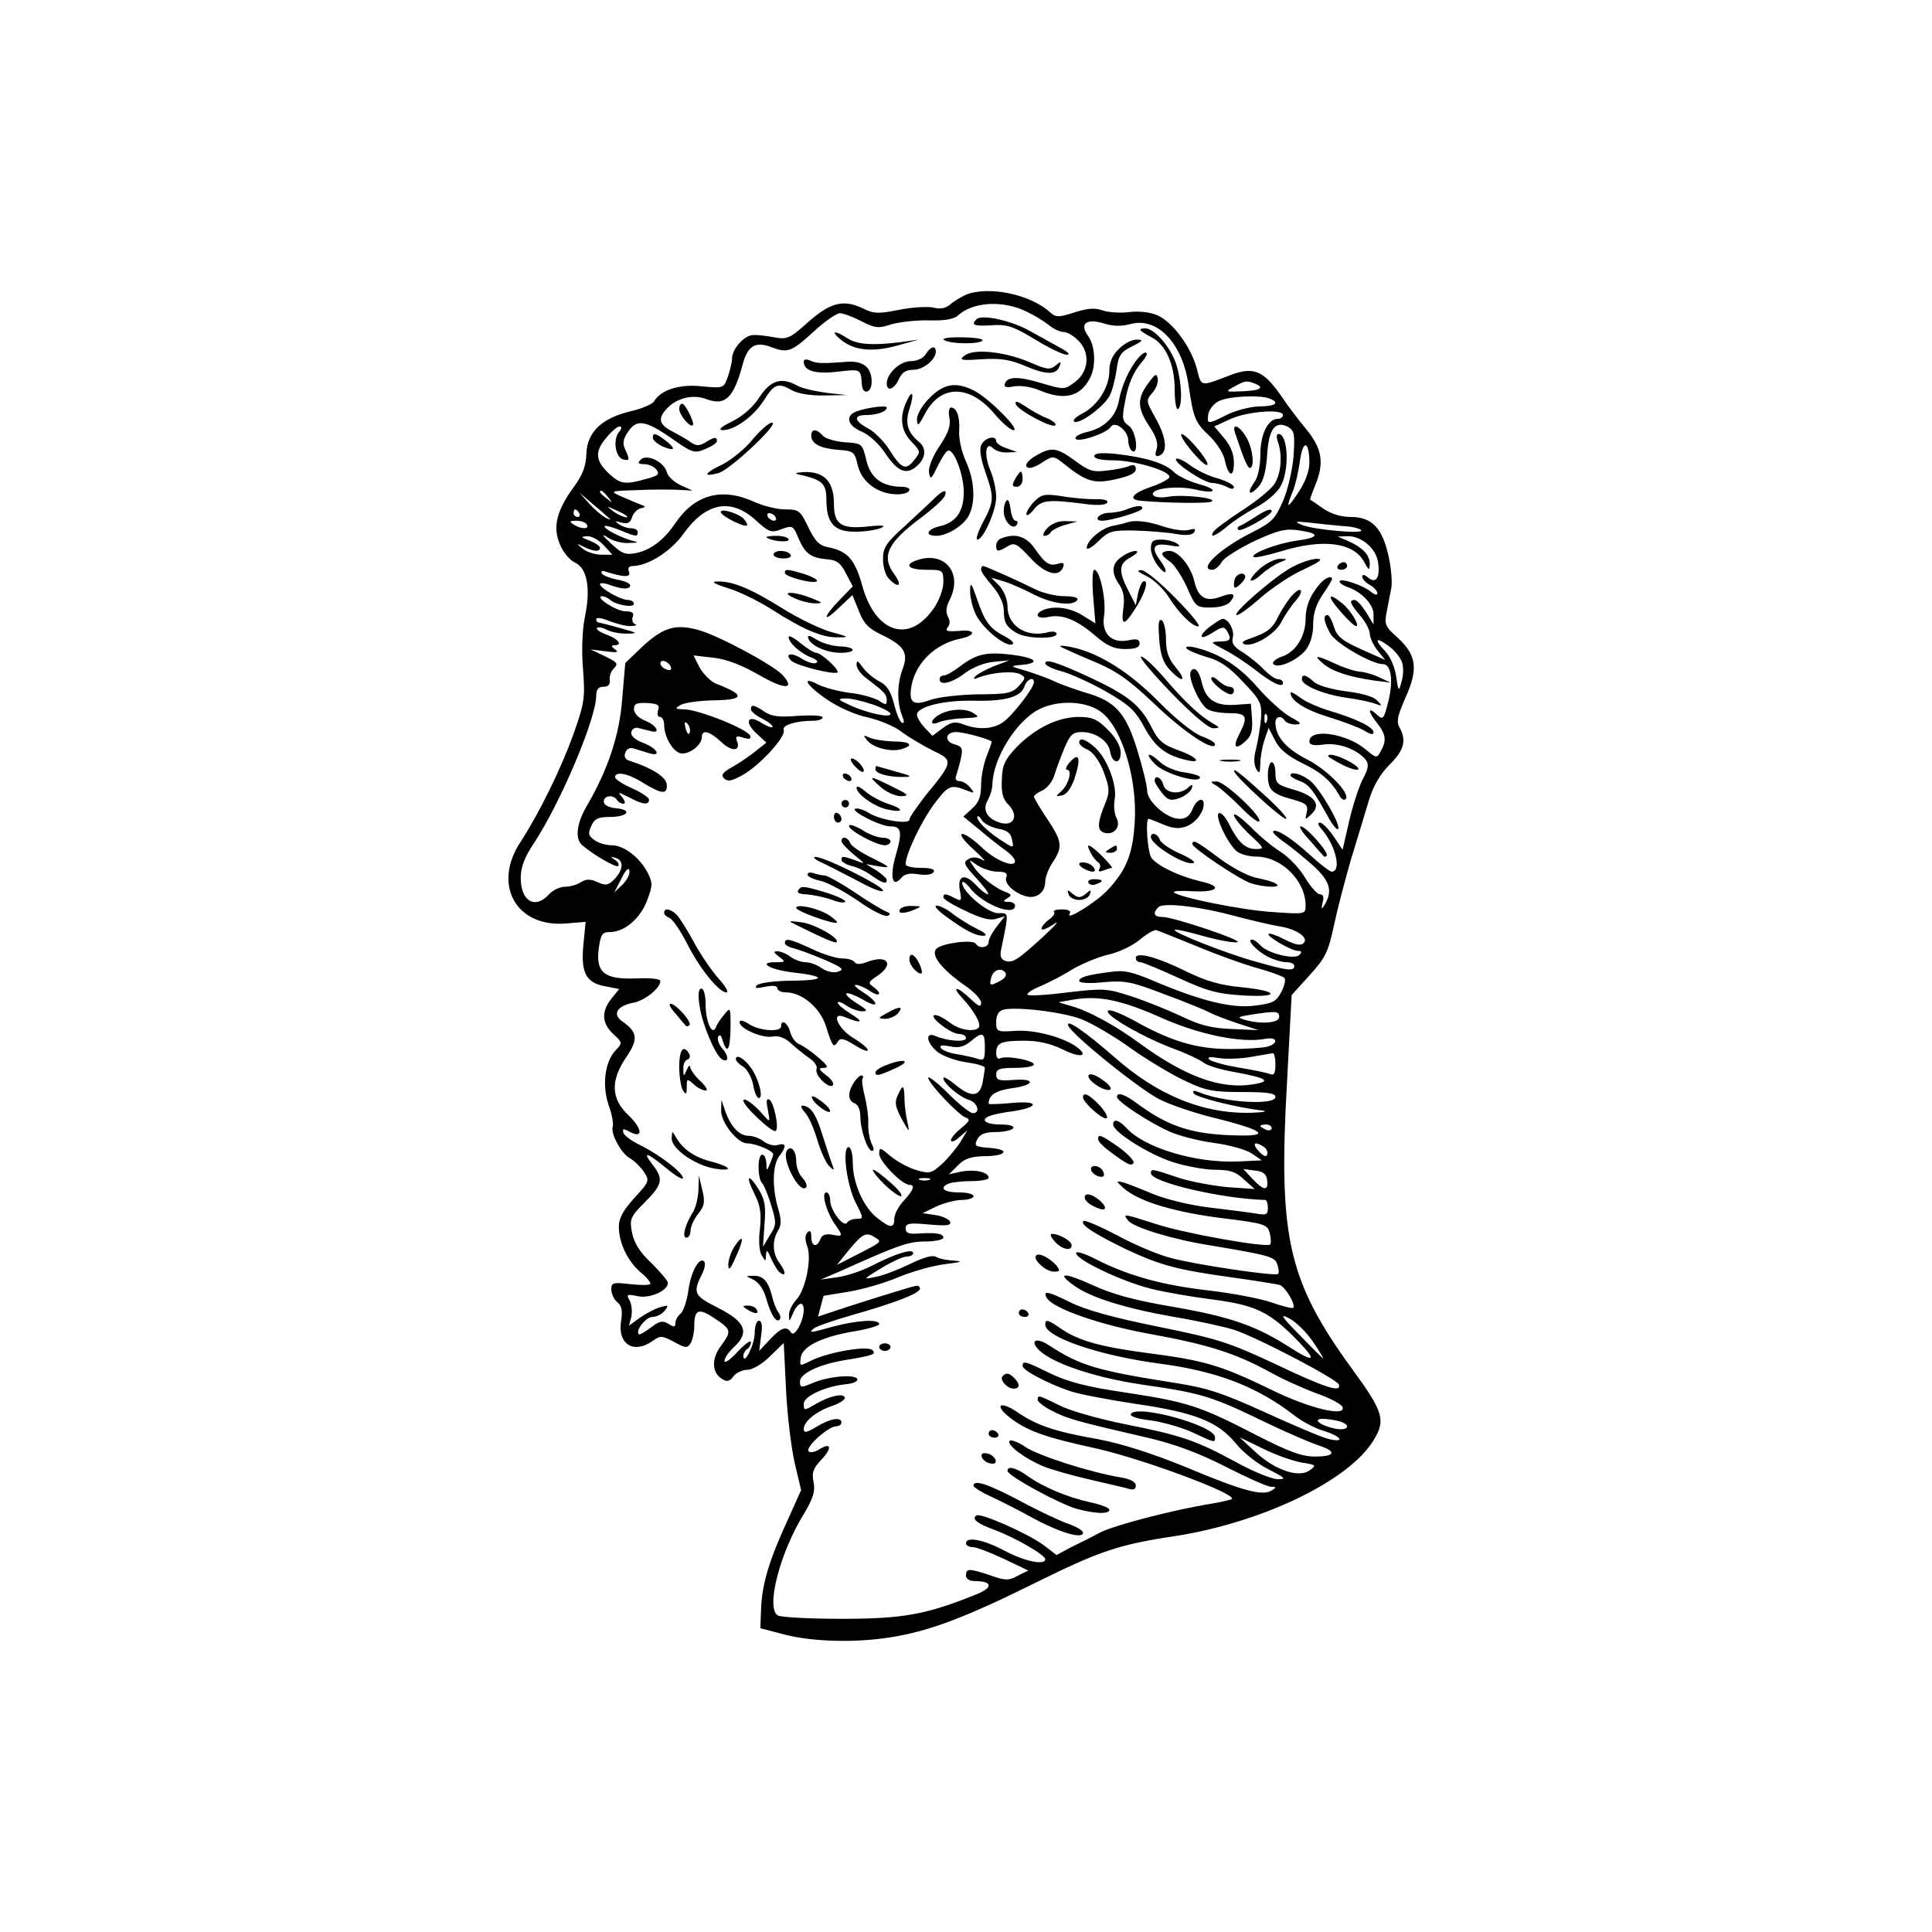 <?xml version="1.0" standalone="no"?>
<!DOCTYPE svg PUBLIC "-//W3C//DTD SVG 20010904//EN"
 "http://www.w3.org/TR/2001/REC-SVG-20010904/DTD/svg10.dtd">
<svg version="1.0" xmlns="http://www.w3.org/2000/svg"
 width="512pt" height="512pt" viewBox="0 0 512 512"
 preserveAspectRatio="xMidYMid meet">
<g transform="translate(0,512) scale(0.1,-0.1)"
fill="#000000" stroke="none">
<path d="M2560 4339 c-13 -6 -32 -17 -42 -26 -12 -10 -26 -13 -45 -8 -15 3
-55 1 -90 -6 -56 -11 -67 -11 -99 5 -50 23 -85 14 -145 -40 -46 -41 -53 -44
-87 -38 -20 4 -46 7 -57 6 -23 -1 -55 -37 -55 -62 0 -9 -5 -31 -11 -48 -11
-31 -11 -31 -68 -26 -59 7 -110 -9 -128 -40 -4 -7 -32 -19 -62 -26 -76 -18
-115 -55 -117 -112 -1 -33 -10 -57 -33 -88 -46 -63 -57 -107 -37 -153 8 -20
26 -42 40 -48 32 -15 42 -68 26 -144 -7 -35 -9 -88 -5 -138 6 -76 4 -89 -25
-172 -34 -94 -90 -208 -141 -287 -75 -114 -10 -228 124 -215 l49 4 -6 -61 c-7
-74 7 -101 59 -110 l36 -7 -21 -26 c-27 -34 -25 -65 5 -93 25 -23 25 -24 6
-44 -28 -30 -36 -92 -18 -145 9 -24 13 -49 11 -56 -7 -18 22 -72 46 -85 11 -6
27 -22 36 -35 16 -24 15 -26 -25 -70 -29 -32 -41 -53 -41 -75 0 -44 23 -92 58
-122 17 -14 28 -28 25 -31 -3 -3 -27 -3 -54 0 -44 5 -49 4 -49 -14 0 -11 7
-27 16 -34 12 -10 14 -23 10 -50 -10 -61 33 -88 83 -53 21 15 25 15 57 -2 30
-17 36 -17 44 -4 5 8 10 29 10 47 0 44 12 48 57 17 42 -28 42 -32 12 -73 -24
-33 -22 -69 4 -85 14 -9 21 -7 31 7 7 9 24 17 37 17 13 0 39 15 60 36 l36 35
6 -122 c3 -68 14 -156 23 -196 l17 -72 -35 -78 c-49 -106 -68 -169 -71 -234
l-2 -54 65 -17 c75 -19 187 -22 280 -7 103 16 202 54 385 145 170 84 221 101
368 123 232 36 462 147 527 254 33 53 26 76 -56 188 -171 235 -197 349 -173
766 l12 226 48 53 c42 46 49 62 64 131 9 43 30 123 46 178 17 55 38 125 47
155 11 36 29 68 54 93 39 39 46 64 27 99 -9 16 -5 32 16 80 34 75 29 112 -21
158 -33 29 -36 36 -29 69 4 20 9 48 12 62 3 15 0 53 -7 84 -16 75 -44 105
-100 105 -26 0 -52 8 -73 22 -18 13 -33 23 -35 24 -1 0 5 17 13 37 25 60 19
97 -22 148 -21 25 -53 67 -70 93 -45 64 -72 75 -132 52 -81 -31 -77 -32 -89
16 -15 58 -65 126 -106 143 -19 8 -49 11 -73 8 -23 -3 -54 -1 -70 4 -21 8 -41
6 -76 -5 -43 -14 -49 -13 -65 1 -52 47 -162 70 -222 46z m165 -47 c17 -8 41
-23 54 -33 13 -11 31 -19 41 -19 9 0 27 -11 39 -24 31 -32 26 -82 -11 -109
-27 -20 -28 -20 -86 -3 -62 19 -93 19 -99 -1 -3 -9 4 -11 24 -7 17 3 45 -1 67
-10 66 -28 108 -18 134 31 17 31 15 85 -4 112 -24 33 -6 48 41 34 24 -8 47 -8
70 -2 72 20 139 -50 155 -163 13 -87 17 -98 57 -135 18 -18 36 -46 39 -63 9
-43 24 -48 24 -6 0 23 -9 45 -26 65 l-26 31 44 20 c45 20 138 27 138 10 0 -5
-6 -10 -14 -10 -26 0 -46 -42 -46 -95 0 -30 -6 -60 -16 -73 -21 -30 -13 -38
11 -12 13 14 20 41 23 83 4 70 21 93 55 76 17 -10 19 -19 15 -78 -3 -37 -15
-89 -28 -119 -21 -48 -29 -56 -84 -84 -82 -41 -143 -98 -103 -98 7 0 18 9 25
21 7 12 47 36 88 56 64 29 82 33 119 27 55 -8 51 -19 -10 -27 -50 -7 -121 -34
-113 -43 4 -3 36 4 73 15 110 34 192 24 220 -28 13 -24 14 -24 15 -5 0 23 -18
43 -59 61 l-26 11 26 1 c36 1 76 -32 81 -69 6 -40 -5 -58 -26 -41 -10 9 -16 9
-16 3 0 -6 9 -16 20 -22 11 -6 20 -16 20 -22 0 -6 -6 -5 -16 3 -21 18 -84 39
-84 28 0 -4 9 -10 19 -14 38 -12 71 -46 71 -73 l0 -27 -20 33 c-11 17 -24 32
-30 32 -16 0 -12 -10 15 -42 14 -16 25 -38 25 -47 0 -10 9 -30 20 -44 l21 -26
-63 28 c-51 23 -65 34 -73 60 -5 17 -13 31 -17 31 -13 0 -9 -20 8 -50 16 -26
109 -80 139 -80 22 0 28 -44 14 -100 -12 -47 -14 -49 -31 -33 -24 22 -23 7 2
-24 23 -29 25 -46 9 -74 -10 -19 -11 -19 -40 5 -51 43 -149 57 -149 21 0 -9
11 -12 38 -8 40 5 87 -12 111 -40 9 -12 8 -23 -8 -53 -11 -22 -27 -72 -36
-112 l-17 -74 -24 36 c-14 20 -30 36 -36 36 -7 0 -5 -7 4 -17 38 -43 54 -113
27 -113 -5 0 -31 20 -57 44 -48 44 -90 71 -98 63 -3 -3 10 -15 28 -28 18 -12
53 -41 78 -63 45 -41 53 -68 29 -106 -7 -11 -8 -9 -4 8 4 14 2 22 -7 22 -7 0
-25 20 -40 45 -14 24 -44 55 -65 68 -21 13 -57 43 -80 67 -24 23 -43 37 -43
30 0 -7 19 -30 42 -52 39 -36 40 -38 16 -38 -28 0 -47 18 -72 68 -9 18 -21 30
-26 27 -11 -7 20 -74 45 -99 9 -9 33 -16 53 -16 68 0 132 -64 132 -130 0 -23
-2 -23 -87 -17 -83 5 -248 39 -262 52 -3 4 20 5 51 3 66 -3 79 13 21 26 -60
14 -121 44 -133 65 -9 18 -15 101 -6 101 2 0 20 -7 39 -15 26 -11 43 -12 61
-5 24 9 46 37 46 59 0 21 -21 11 -30 -14 -7 -17 -17 -25 -34 -25 -34 0 -86 46
-86 75 0 13 -12 61 -26 107 -30 98 -58 130 -136 152 -29 9 -66 22 -83 30 -16
8 -50 20 -75 28 -45 13 -45 13 -12 16 51 5 37 19 -27 27 -68 8 -93 2 -137 -31
-17 -13 -36 -24 -42 -24 -7 0 -12 -4 -12 -10 0 -18 33 -10 67 16 20 15 52 28
76 30 l42 4 -40 -15 c-22 -9 -44 -21 -50 -27 -7 -8 -5 -9 10 -3 33 13 92 18
109 8 15 -8 14 -11 -4 -31 -18 -19 -31 -22 -108 -22 -48 -1 -105 -7 -127 -15
-46 -17 -58 -7 -49 40 12 59 62 108 127 122 45 9 44 26 -1 21 -31 -2 -38 -1
-31 9 7 8 7 18 1 29 -6 11 -5 25 4 43 38 73 -14 134 -90 105 -31 -12 -16 -24
29 -24 44 0 45 -1 45 -33 0 -18 -11 -48 -24 -67 -65 -97 -156 -69 -191 58 -19
69 -39 91 -87 101 -27 5 -37 15 -56 54 -21 44 -25 47 -61 47 -21 0 -58 9 -82
20 -86 39 -157 20 -209 -56 -31 -46 -66 -72 -106 -80 -26 -5 -37 -1 -65 26
-23 21 -26 27 -9 16 13 -9 38 -16 55 -15 30 1 30 1 4 8 -34 11 -72 32 -66 37
2 2 20 -3 40 -11 43 -18 47 -18 47 -5 0 6 -8 10 -17 10 -10 0 -25 5 -33 11
-12 8 -10 9 7 4 16 -4 23 -1 28 14 3 11 14 22 23 24 15 3 14 5 -3 11 -11 4
-33 14 -50 21 -29 13 -28 14 40 16 39 2 88 2 110 1 l40 -2 -31 14 c-17 8 -34
23 -37 35 -7 27 -53 49 -69 33 -9 -9 -7 -12 9 -12 11 0 26 -6 32 -14 10 -12 6
-17 -26 -25 -55 -16 -69 -14 -97 12 -38 34 -41 60 -10 96 14 17 30 31 36 31 6
0 6 -6 -1 -14 -18 -21 -10 -70 12 -74 15 -3 16 0 6 22 -10 20 -9 30 5 51 23
35 45 32 115 -16 56 -40 62 -41 90 -29 17 7 31 16 31 21 0 12 -7 11 -30 -3
-16 -10 -24 -10 -38 -1 -9 7 -32 20 -49 29 -38 19 -41 36 -13 64 26 26 67 35
100 23 52 -20 74 1 99 94 13 47 34 59 75 43 43 -16 53 -13 111 40 30 28 62 50
71 50 8 0 33 -9 56 -21 37 -19 46 -20 82 -8 23 6 67 11 100 10 42 -1 64 3 76
14 40 36 122 40 185 7z m599 -188 c29 -11 17 -19 -32 -21 -45 -2 -46 -1 -22
12 29 16 33 17 54 9z m40 -40 c29 -11 17 -21 -28 -21 -24 -1 -62 -11 -84 -22
-51 -26 -54 -26 -50 1 2 12 14 28 28 35 26 13 107 17 134 7z m106 -172 c0 -19
-11 -49 -26 -72 -32 -49 -37 -50 -20 -7 8 17 17 56 21 86 8 58 25 53 25 -7z
m-1859 -89 c13 -16 12 -17 -3 -4 -10 7 -18 15 -18 17 0 8 8 3 21 -13z m4 -57
c6 -4 1 -4 -10 2 -11 6 -31 23 -45 39 l-25 28 35 -30 c19 -16 40 -34 45 -39z
m44 8 c14 -12 -19 -1 -35 12 -18 14 -18 14 6 3 14 -6 27 -13 29 -15z m342 -11
c37 -34 43 -36 71 -25 28 10 30 9 43 -22 18 -42 32 -54 75 -58 28 -2 38 -10
52 -38 l18 -34 -35 -36 c-45 -46 -46 -64 -1 -20 l35 33 17 -42 c13 -34 26 -47
62 -64 59 -29 70 -47 54 -90 -15 -41 -15 -87 -2 -122 7 -17 7 -24 0 -20 -6 3
-15 26 -21 51 -9 33 -19 49 -40 59 -15 8 -35 25 -43 37 -13 18 -16 19 -16 6 0
-9 12 -26 28 -37 46 -35 52 -41 52 -57 0 -13 -3 -13 -22 0 -13 7 -47 17 -77
20 -30 4 -67 14 -83 22 -47 25 -31 -3 24 -40 29 -20 76 -41 107 -47 31 -7 72
-24 91 -39 19 -14 56 -36 82 -49 55 -26 55 -29 -19 -119 -23 -30 -43 -58 -43
-64 0 -14 -79 -1 -108 18 -13 8 -29 13 -35 11 -16 -5 66 -47 92 -47 30 0 33
-14 15 -76 -17 -58 -9 -89 15 -60 8 10 23 13 45 9 20 -3 36 -1 40 6 5 7 -6 11
-33 11 -23 0 -41 4 -41 10 0 27 43 116 77 161 37 49 43 51 88 33 18 -7 18 -6
6 9 -7 9 -20 17 -28 17 -10 0 -13 6 -8 18 3 9 9 30 12 45 5 23 2 29 -16 34
-29 7 -27 33 3 33 19 0 83 -17 94 -25 1 -1 -5 -18 -13 -38 -8 -20 -15 -55 -15
-77 0 -31 -6 -47 -24 -63 l-23 -21 43 -35 c23 -20 54 -44 68 -54 14 -10 26
-23 26 -29 0 -20 -55 3 -90 38 -20 19 -42 34 -50 34 -8 -1 5 -19 30 -41 25
-23 36 -35 24 -28 -14 8 -26 9 -38 2 -14 -8 -12 -14 22 -51 21 -23 35 -42 30
-42 -5 0 -20 12 -33 26 -29 31 -49 23 -41 -17 5 -27 4 -28 -14 -19 -23 12 -30
13 -30 2 0 -5 26 -21 59 -36 41 -20 65 -26 81 -21 l23 7 -21 -27 c-12 -15 -22
-34 -22 -41 0 -16 -26 -19 -34 -5 -8 12 -88 2 -104 -13 -17 -16 13 -54 74 -97
24 -16 44 -37 44 -46 0 -13 -6 -11 -28 10 -37 35 -53 35 -20 0 31 -34 50 -68
41 -77 -13 -12 -51 -5 -76 14 -14 11 -31 20 -39 20 -21 -1 41 -50 63 -50 10 0
19 -5 19 -11 0 -12 -51 -8 -82 6 -28 11 -22 -20 7 -43 14 -11 48 -23 75 -27
28 -4 50 -10 50 -15 0 -4 -3 -22 -6 -39 -8 -39 -31 -40 -73 -5 -17 14 -31 22
-31 17 0 -14 42 -50 68 -58 23 -7 31 -35 10 -35 -7 0 -36 23 -65 52 -29 29
-53 47 -53 42 0 -15 81 -100 100 -106 12 -4 9 -10 -12 -27 -16 -13 -28 -27
-28 -33 0 -6 10 -3 22 8 l22 19 -18 -30 c-10 -16 -32 -43 -49 -59 -29 -26 -33
-27 -68 -17 -21 6 -52 23 -69 37 -28 24 -30 24 -30 6 0 -20 61 -82 80 -82 16
0 11 -14 -15 -42 -14 -15 -25 -36 -25 -48 0 -26 -11 -25 -45 2 -36 28 -65 92
-65 146 0 24 -5 42 -11 42 -18 0 -5 -102 19 -148 21 -41 21 -42 2 -42 -10 0
-22 -5 -25 -10 -9 -15 -45 33 -45 59 0 12 -5 21 -10 21 -14 0 -1 -49 21 -82
24 -34 24 -36 -6 -30 -17 3 -27 -1 -31 -12 -9 -23 -24 -20 -24 6 0 15 -3 19
-10 12 -7 -7 -7 -19 -1 -36 13 -33 -4 -116 -29 -143 -11 -12 -20 -30 -19 -41
0 -17 1 -17 9 2 13 32 30 39 30 12 -1 -31 -25 -74 -34 -59 -11 18 -26 13 -56
-19 l-28 -30 5 40 c4 26 2 40 -6 40 -6 0 -11 -15 -11 -33 0 -30 -29 -88 -30
-60 0 6 5 15 10 18 6 3 10 12 10 18 0 7 -16 -5 -35 -25 -19 -21 -35 -32 -35
-25 0 8 11 24 25 37 42 39 31 67 -42 104 -65 33 -68 39 -41 93 6 13 8 26 4 30
-13 13 -36 -29 -42 -79 -4 -26 -13 -53 -20 -59 -8 -6 -14 -18 -14 -25 0 -11
-4 -12 -19 -2 -15 9 -24 7 -46 -10 -16 -12 -30 -20 -32 -18 -10 10 19 46 36
46 10 0 25 7 32 16 12 15 11 16 -11 10 -14 -4 -38 -17 -54 -28 l-29 -21 6 23
c3 13 1 32 -4 43 -10 17 -8 18 21 12 31 -7 80 14 80 35 0 6 -20 29 -44 53 -31
29 -46 54 -51 80 -7 36 -5 42 34 81 47 47 50 62 20 100 -28 36 -15 33 37 -10
24 -20 44 -32 44 -26 0 14 -62 62 -113 87 -23 11 -43 26 -45 33 -3 11 0 12 16
3 37 -20 35 7 -2 43 -47 44 -49 92 -6 155 32 47 30 66 -12 95 -26 19 -12 41
32 49 30 6 70 39 70 57 0 6 -27 9 -65 7 -84 -3 -107 16 -98 81 5 36 9 42 30
42 38 0 80 36 98 84 15 40 15 46 1 74 -21 40 -63 72 -95 72 -15 0 -36 6 -46
14 -16 11 -17 18 -8 37 8 19 18 24 49 24 48 0 61 19 17 23 -21 2 -33 9 -33 18
0 16 26 19 35 4 3 -5 11 -10 17 -10 6 0 5 7 -3 17 -13 15 -12 15 18 0 37 -20
53 -21 53 -6 0 5 -20 19 -45 30 -25 11 -45 24 -45 29 0 17 34 11 75 -15 49
-30 64 -31 62 -4 -1 20 -42 45 -99 63 -11 3 -15 11 -11 21 4 11 13 15 24 11
11 -3 28 -9 39 -12 35 -11 21 14 -15 27 -23 9 -34 19 -32 29 2 8 10 13 18 11
8 -2 22 -6 32 -8 29 -9 19 14 -13 27 -18 7 -30 20 -30 31 0 14 7 17 35 16 28
-2 34 -5 29 -19 -3 -10 -1 -18 5 -18 6 0 11 -9 11 -20 0 -31 21 -69 42 -76 21
-6 58 20 58 43 0 21 21 15 51 -13 28 -27 53 -25 42 2 -5 13 -1 15 17 9 16 -5
21 -3 18 5 -5 17 -135 69 -173 70 -27 1 -28 2 -11 12 11 6 49 11 85 12 85 1
87 14 9 44 -15 6 -34 26 -44 43 l-16 32 53 -6 c35 -4 76 -20 121 -46 67 -39
97 -39 62 0 -25 27 -172 106 -225 120 -60 16 -92 6 -147 -45 l-45 -43 -8 -94
c-7 -97 -38 -189 -94 -285 -27 -46 -32 -87 -12 -104 32 -27 90 -60 95 -55 4 3
0 11 -8 16 -13 9 -13 10 0 6 23 -6 23 -30 0 -55 -17 -18 -24 -20 -46 -10 -19
9 -30 9 -45 0 -10 -7 -29 -12 -42 -12 -13 0 -32 -9 -42 -20 -37 -41 -75 -18
-75 43 0 29 10 55 34 91 71 107 166 332 166 392 0 17 6 24 19 24 13 0 18 6 17
17 -2 10 3 24 11 32 12 12 9 16 -24 32 l-38 18 40 -5 c30 -4 36 -3 25 5 -10 7
-11 11 -2 11 23 0 12 16 -20 28 -17 6 -29 14 -26 18 4 3 15 1 26 -5 12 -6 36
-11 54 -10 30 0 28 2 -17 14 -27 8 -53 14 -57 15 -5 0 -8 4 -8 9 0 6 16 3 35
-5 19 -7 45 -14 57 -13 13 0 18 3 11 5 -7 3 -9 12 -6 20 4 10 -2 14 -20 14
-23 0 -84 39 -61 40 5 0 14 -4 20 -9 15 -14 64 -23 64 -11 0 5 -7 10 -16 10
-19 0 -74 31 -74 42 0 4 12 3 26 -2 32 -12 54 -13 54 -1 0 5 -16 12 -35 15
-19 4 -37 11 -40 16 -3 5 0 8 7 6 51 -16 70 -17 65 -2 -4 11 -1 16 11 16 40 1
100 39 133 85 59 83 125 96 190 38z m-466 17 c3 -5 1 -10 -4 -10 -6 0 -11 5
-11 10 0 6 2 10 4 10 3 0 8 -4 11 -10z m520 -10 c3 -5 2 -10 -4 -10 -5 0 -13
5 -16 10 -3 6 -2 10 4 10 5 0 13 -4 16 -10z m-500 -20 c8 -13 -15 -13 -35 0
-12 8 -11 10 7 10 12 0 25 -4 28 -10z m2002 -4 c24 -1 46 -6 50 -11 11 -11
-127 1 -157 14 -21 9 -18 10 20 6 25 -3 64 -7 87 -9z m-1957 -51 l23 -25 -29
0 c-17 0 -39 7 -50 16 -18 15 -18 15 3 5 26 -13 43 -14 43 -3 0 5 -12 13 -27
19 -24 9 -25 11 -7 12 11 1 31 -10 44 -24z m2116 -312 c4 -13 3 -35 -2 -50 -7
-27 -8 -26 -14 14 -3 24 -16 53 -28 66 -32 33 -27 41 8 15 17 -12 33 -33 36
-45z m-1938 -11 c2 -7 -2 -10 -12 -6 -9 3 -16 11 -16 16 0 13 23 5 28 -10z
m962 -40 c0 -15 -57 -89 -82 -106 -26 -18 -65 -21 -104 -6 -23 9 -33 7 -56
-10 l-27 -20 -21 22 c-11 12 -20 27 -20 34 0 21 72 39 150 37 84 -2 126 10
135 38 6 19 25 27 25 11z m-427 -59 c26 -9 47 -20 47 -25 0 -11 -58 1 -105 22
-35 16 -37 18 -15 19 14 1 46 -7 73 -16z m601 -17 c57 -37 101 -178 93 -297
-5 -83 -23 -126 -71 -177 -30 -33 -115 -85 -101 -63 4 7 -4 11 -21 11 -15 0
-24 -3 -21 -7 4 -3 -2 -12 -13 -20 -11 -8 -20 -19 -20 -24 0 -6 15 0 33 12 17
12 5 -2 -27 -32 -71 -65 -83 -72 -103 -65 -11 4 -14 14 -9 34 20 97 20 92 -9
92 -28 0 -95 57 -95 80 0 7 9 1 21 -14 34 -43 119 -76 119 -46 0 6 -8 10 -17
10 -15 0 -16 2 -3 10 12 7 11 10 -5 16 -27 10 -66 40 -84 66 -15 22 -15 22 9
5 14 -9 37 -17 53 -17 21 0 28 -4 24 -14 -7 -16 18 -41 51 -51 28 -8 52 9 52
39 0 11 9 35 20 51 27 41 25 55 -15 115 -19 29 -35 55 -35 59 0 3 10 11 22 16
13 6 27 24 32 40 5 17 17 49 27 73 15 35 22 42 46 42 36 0 71 -24 75 -52 5
-32 28 -35 28 -3 0 17 -12 39 -34 61 -28 28 -41 34 -77 34 -55 0 -114 -29
-164 -79 -32 -34 -39 -48 -40 -87 -2 -35 3 -52 17 -66 28 -28 16 -58 -19 -49
-37 10 -51 35 -35 61 6 11 12 30 12 42 2 69 63 167 123 198 49 25 121 23 161
-4z m-1086 -57 c-3 -8 -7 -3 -11 10 -4 17 -3 21 5 13 5 -5 8 -16 6 -23z m816
-255 c25 -4 35 -12 38 -29 5 -23 4 -23 -21 -7 -39 24 -71 54 -71 66 0 6 5 3
11 -6 5 -10 25 -20 43 -24z m-994 -148 l-22 -21 19 37 c11 23 19 30 21 21 2
-9 -6 -25 -18 -37z m1628 -85 c43 -11 93 -23 113 -26 45 -7 78 -30 64 -44 -8
-8 -22 -5 -50 9 -21 11 -41 18 -43 15 -6 -6 60 -45 78 -45 10 0 11 -3 3 -11
-13 -13 -85 5 -103 26 -7 8 -17 15 -22 15 -16 0 12 -30 43 -46 16 -8 37 -14
49 -14 11 0 20 -4 20 -10 0 -14 -16 -13 -100 11 -78 21 -224 79 -217 85 2 2
36 -5 77 -17 40 -11 80 -18 89 -16 18 4 -169 67 -199 67 -22 0 -26 10 -10 26
13 13 110 2 208 -25z m-108 -78 c52 -22 124 -48 160 -58 36 -10 69 -22 73 -26
5 -3 2 -20 -7 -37 -14 -27 -23 -31 -70 -37 -61 -8 -143 12 -270 66 -57 24 -78
29 -115 23 -62 -8 -81 -14 -81 -24 0 -5 29 -7 64 -3 57 5 74 2 162 -32 55 -20
108 -42 119 -48 11 -6 45 -19 75 -29 l55 -18 -70 3 c-54 2 -85 10 -135 34 -36
17 -96 41 -133 53 -64 21 -74 21 -168 10 -55 -7 -103 -10 -106 -6 -3 3 11 13
33 22 21 9 59 28 84 44 25 15 68 33 96 40 29 6 66 24 85 40 19 16 39 27 44 25
6 -2 53 -21 105 -42z m-505 -72 c3 -6 -3 -15 -14 -20 -27 -15 -30 -14 -24 9 6
21 28 27 38 11z m410 -117 c102 -46 216 -69 278 -57 32 6 37 -12 5 -21 -13 -3
-57 -6 -99 -6 -87 0 -155 20 -253 75 -37 20 -67 32 -70 26 -8 -12 97 -72 179
-102 33 -12 67 -29 76 -36 9 -7 45 -18 80 -24 88 -16 101 -25 47 -33 -84 -13
-178 22 -295 107 -66 49 -139 89 -188 102 l-30 9 40 7 c66 11 124 0 230 -47z
m-209 -5 c28 -11 88 -46 132 -78 44 -31 109 -70 144 -86 54 -26 75 -29 151
-29 65 0 87 -3 87 -13 0 -23 -138 -15 -204 13 -13 5 -17 4 -12 -4 6 -10 112
-37 181 -45 17 -2 3 -5 -30 -6 -127 -3 -246 46 -360 146 -79 69 -131 105 -124
85 9 -24 194 -173 245 -197 31 -15 100 -38 152 -50 134 -34 142 -49 22 -43
-100 5 -160 27 -237 84 -32 24 -53 31 -53 17 0 -12 89 -70 142 -93 26 -11 78
-24 116 -29 38 -5 82 -17 98 -27 l28 -19 -62 -3 c-113 -5 -250 36 -298 90 -19
20 -34 24 -34 8 0 -20 96 -80 159 -100 35 -11 85 -20 111 -20 39 0 55 -5 77
-26 l28 -25 -73 5 c-40 4 -100 15 -132 26 -68 23 -70 23 -70 11 0 -24 188 -68
303 -71 4 0 7 -10 7 -21 0 -18 -4 -20 -32 -15 -18 3 -73 10 -123 16 -51 6
-116 22 -150 36 -33 14 -69 28 -80 31 -18 4 -18 3 3 -16 40 -35 133 -63 259
-79 115 -14 122 -17 128 -40 3 -13 4 -27 1 -30 -10 -9 -226 29 -302 54 -88 28
-90 29 -74 9 15 -18 119 -50 215 -65 162 -27 174 -31 180 -51 4 -11 5 -22 2
-25 -6 -7 -216 24 -283 42 -33 8 -97 35 -143 60 -46 24 -87 42 -90 38 -9 -9
27 -33 114 -75 90 -42 132 -54 285 -75 58 -8 112 -17 121 -19 15 -5 44 -53 36
-61 -2 -2 -28 4 -59 15 -30 10 -103 24 -164 31 -122 14 -211 38 -298 82 -35
18 -57 24 -54 16 5 -19 122 -74 197 -93 35 -9 110 -22 166 -29 114 -15 150
-33 225 -110 52 -54 44 -59 -26 -14 -87 55 -153 78 -301 104 -107 18 -165 34
-219 59 -75 34 -97 33 -46 -3 43 -31 137 -60 264 -82 65 -11 137 -27 161 -35
62 -21 270 -130 275 -144 8 -23 -36 -9 -168 54 -124 58 -153 67 -310 99 -119
24 -192 44 -234 65 -61 30 -74 32 -61 10 18 -27 139 -70 272 -94 154 -28 227
-51 318 -101 34 -19 90 -44 125 -57 35 -12 66 -29 68 -36 9 -27 -90 -3 -193
48 -130 63 -175 76 -322 95 -130 17 -187 34 -233 66 -32 22 -40 25 -40 10 0
-34 145 -83 305 -104 151 -20 257 -61 355 -137 19 -15 54 -34 78 -41 46 -14
58 -32 15 -22 -16 3 -91 35 -168 70 -116 53 -157 66 -240 79 -209 33 -251 45
-337 101 -29 19 -48 13 -29 -9 30 -37 150 -78 282 -97 153 -22 180 -30 322
-99 56 -27 119 -54 140 -61 50 -16 47 -30 -8 -30 -36 0 -70 13 -160 59 -145
75 -179 86 -345 111 -101 15 -150 28 -196 50 -67 33 -74 35 -74 20 0 -11 63
-45 124 -66 22 -8 100 -23 173 -34 159 -23 220 -47 268 -105 19 -24 58 -55 87
-69 45 -23 48 -26 24 -26 -15 0 -65 20 -110 45 -107 58 -145 71 -296 101 -69
14 -147 36 -173 50 -55 27 -57 28 -57 14 0 -5 18 -19 40 -30 40 -20 60 -26
255 -71 68 -16 133 -40 203 -76 57 -29 111 -53 120 -53 15 0 15 -2 2 -10 -24
-15 -75 -2 -225 61 -93 38 -172 63 -235 75 -115 20 -163 37 -213 71 -45 31
-64 21 -23 -12 46 -36 90 -53 233 -84 127 -29 376 -122 357 -134 -5 -2 -29 -8
-54 -12 -95 -15 -254 -56 -294 -76 -22 -12 -58 -30 -79 -40 l-37 -20 -34 26
c-40 30 -166 86 -178 79 -14 -9 0 -21 49 -39 54 -20 133 -66 133 -77 0 -17
-54 -6 -107 22 -56 30 -103 39 -103 20 0 -5 8 -10 18 -10 9 0 46 -14 82 -31
l65 -31 -28 -14 c-24 -13 -33 -13 -72 1 -57 19 -65 19 -65 0 0 -9 9 -15 23
-15 47 0 50 -17 5 -35 -133 -54 -196 -65 -357 -65 -86 0 -162 4 -170 9 -32 20
6 167 70 270 24 41 30 59 25 83 -5 26 -1 37 21 60 29 31 26 47 -6 27 -11 -7
-24 -10 -28 -5 -10 10 52 66 72 66 8 0 15 5 15 10 0 16 -30 11 -66 -11 -26
-16 -34 -17 -34 -6 0 20 33 47 75 61 20 7 35 17 34 22 -3 13 -39 5 -76 -16
-32 -19 -33 -19 -33 0 0 20 59 47 115 52 17 2 29 8 27 13 -4 14 -76 8 -118
-10 -31 -13 -34 -13 -34 4 0 21 51 45 116 56 79 13 87 16 76 27 -13 13 -121
-6 -165 -29 -28 -14 -28 -14 -25 9 4 30 57 56 143 70 36 6 65 15 65 19 0 14
-59 10 -120 -6 -65 -18 -67 -18 -54 -6 5 5 50 21 99 35 116 33 182 58 183 71
0 6 -5 9 -12 7 -17 -3 -175 -53 -219 -68 l-39 -13 7 27 c4 15 7 27 8 28 1 0
31 5 67 11 36 6 95 23 130 38 36 15 92 31 125 35 41 5 49 7 25 9 -19 1 -41 5
-49 10 -9 6 -33 -1 -70 -19 -31 -15 -72 -31 -91 -34 -34 -7 -34 -7 15 23 28
17 58 31 68 31 9 0 17 4 17 9 0 13 -44 0 -107 -32 -28 -15 -71 -29 -95 -32
l-43 -6 58 25 c147 66 174 76 220 76 26 0 47 5 47 10 0 11 -19 14 -67 11 -25
-2 -33 2 -33 13 0 14 9 16 61 11 47 -4 60 -3 57 7 -3 7 -20 15 -39 18 l-34 5
37 18 c20 9 50 17 67 17 17 0 31 5 31 10 0 6 -18 10 -40 10 -40 0 -53 13 -24
24 9 3 36 6 60 6 24 0 44 4 44 9 0 15 -38 23 -73 16 l-32 -7 23 23 c17 18 34
24 70 25 60 0 71 18 14 22 -38 3 -41 5 -32 23 8 14 21 19 50 19 21 0 42 5 45
10 4 6 -10 10 -34 10 -40 0 -55 13 -27 23 7 3 34 9 60 12 72 11 70 29 -2 22
-34 -3 -62 -4 -62 -2 0 23 19 35 61 41 62 8 65 27 4 22 -38 -3 -45 0 -45 14 0
15 9 18 50 18 28 0 50 4 50 9 0 11 -75 25 -90 16 -5 -3 -10 3 -10 14 0 27 12
33 74 33 37 0 68 -7 100 -22 47 -24 74 -21 40 5 -35 26 -113 47 -164 43 -48
-3 -50 -2 -50 24 0 17 6 28 18 32 32 9 155 -5 208 -25z m524 6 c0 -16 -46 -20
-90 -8 -23 7 -21 8 15 14 66 10 75 10 75 -6z m-780 -81 c0 -33 -2 -36 -22 -29
-13 4 -38 9 -56 12 -18 3 -35 10 -39 16 -4 7 4 8 25 4 22 -5 37 -1 54 13 32
27 38 25 38 -16z m770 -45 c0 -24 -4 -30 -15 -25 -8 3 -46 11 -83 17 -37 6
-71 16 -77 21 -7 7 2 8 25 4 19 -3 58 -2 85 3 28 5 53 9 58 10 4 0 7 -13 7
-30z m-10 -169 c0 -5 -7 -7 -15 -4 -8 4 -15 8 -15 10 0 2 7 4 15 4 8 0 15 -4
15 -10z m-21 -49 c7 -5 12 -14 9 -21 -2 -7 -10 -4 -22 9 -19 21 -12 28 13 12z
m9 -88 c4 -30 -9 -29 -39 3 l-24 26 30 -4 c22 -2 31 -9 33 -25z m-895 0 c-7
-2 -19 -2 -25 0 -7 3 -2 5 12 5 14 0 19 -2 13 -5z m-143 -153 c18 -11 17 -11
-49 -45 l-53 -27 33 41 c36 43 45 47 69 31z m1159 -275 c17 -25 29 -45 28 -45
-2 0 -29 27 -62 61 -50 51 -55 59 -28 45 17 -9 45 -36 62 -61z m69 -211 c35
-10 26 -27 -10 -20 -39 8 -62 26 -32 26 10 0 29 -3 42 -6z m-98 -110 c38 -6
40 -7 20 -21 -29 -20 -91 1 -143 49 l-42 39 62 -30 c34 -17 80 -33 103 -37z"/>
<path d="M2588 4274 c-16 -15 -7 -19 39 -16 41 3 57 -2 115 -37 37 -23 75 -41
85 -41 10 0 4 7 -17 18 -19 11 -56 31 -81 45 -47 27 -128 45 -141 31z"/>
<path d="M3023 4244 c4 -4 17 -12 29 -18 37 -19 61 -72 61 -137 0 -32 4 -56 9
-53 12 8 10 70 -4 116 -14 46 -58 98 -84 98 -9 0 -14 -3 -11 -6z"/>
<path d="M2228 4220 c35 -29 84 -34 149 -16 l58 16 -50 -7 c-74 -9 -114 -6
-140 11 -34 22 -45 19 -17 -4z"/>
<path d="M2502 4219 c16 -11 95 -12 102 -1 2 4 -23 8 -55 8 -35 1 -55 -3 -47
-7z"/>
<path d="M2965 4195 c-17 -16 -25 -35 -25 -57 0 -44 -31 -93 -72 -114 -19 -10
-27 -19 -20 -22 16 -5 78 41 93 70 6 11 14 41 18 67 5 40 11 48 41 63 30 15
31 18 12 18 -13 0 -34 -11 -47 -25z"/>
<path d="M2453 4181 c-7 -11 -23 -18 -39 -18 -29 0 -64 -33 -64 -59 0 -23 20
-16 32 11 8 18 19 25 38 25 27 0 60 27 60 48 0 18 -14 14 -27 -7z"/>
<path d="M2557 4178 c-17 -12 -11 -14 45 -10 51 3 75 -1 115 -18 56 -24 83
-24 91 0 5 13 3 13 -11 1 -15 -12 -24 -10 -68 9 -66 28 -148 37 -172 18z"/>
<path d="M3018 4173 c-24 -27 -46 -75 -53 -116 -8 -42 -40 -72 -85 -82 -17 -4
-30 -11 -30 -16 0 -15 83 12 94 30 11 17 46 -11 46 -36 0 -12 5 -25 10 -28 19
-12 11 54 -9 67 -17 12 -18 20 -10 61 9 51 22 81 47 110 8 9 13 19 10 22 -3 3
-12 -3 -20 -12z"/>
<path d="M2130 4162 c0 -25 30 -34 90 -27 62 7 61 8 64 -34 2 -29 26 -23 26 7
0 39 -23 57 -68 53 -66 -5 -77 -4 -94 3 -11 5 -18 4 -18 -2z"/>
<path d="M3042 4103 c-29 -40 -28 -65 4 -113 18 -27 24 -45 19 -61 -5 -15 -3
-20 6 -17 24 8 21 46 -7 97 -27 48 -28 50 -10 70 10 11 16 28 14 38 -3 15 -7
12 -26 -14z"/>
<path d="M2013 4068 c-17 -27 -45 -51 -73 -65 -29 -14 -38 -22 -25 -23 32 0
82 36 110 80 27 43 37 47 75 25 15 -8 49 -14 85 -13 l60 1 -55 6 c-30 4 -65
12 -77 19 -42 23 -70 15 -100 -30z"/>
<path d="M2464 4066 c-20 -20 -34 -44 -34 -57 1 -21 4 -18 21 14 41 78 117 79
183 2 21 -25 44 -45 52 -45 19 0 -64 83 -103 104 -49 25 -81 20 -119 -18z"/>
<path d="M2402 4055 c-19 -41 -14 -77 13 -105 25 -27 26 -27 7 -50 -22 -28
-34 -22 -67 31 -14 21 -38 45 -55 54 -36 19 -39 35 -6 35 29 0 56 9 56 20 0 8
-70 -3 -88 -14 -22 -13 -12 -36 22 -50 19 -8 46 -33 62 -57 33 -50 57 -59 85
-33 23 21 25 47 3 64 -29 25 -36 49 -24 86 14 42 8 55 -8 19z"/>
<path d="M2692 4049 c5 -16 96 -65 105 -56 3 4 -7 12 -23 19 -16 6 -42 21 -58
32 -20 13 -27 15 -24 5z"/>
<path d="M1800 4036 c0 -15 29 -50 36 -43 6 5 -20 57 -28 57 -5 0 -8 -6 -8
-14z"/>
<path d="M2516 4013 c4 -21 -3 -41 -26 -75 -19 -28 -30 -57 -28 -70 3 -20 6
-19 22 15 10 20 22 40 27 42 15 10 42 -59 43 -106 1 -54 -20 -84 -65 -94 -33
-8 -39 -25 -8 -25 30 0 76 29 88 57 17 36 13 93 -10 142 -11 25 -19 61 -17 81
2 37 -7 60 -22 60 -5 0 -7 -12 -4 -27z"/>
<path d="M1995 3956 c-20 -25 -57 -55 -81 -67 -48 -23 -53 -34 -11 -23 30 7
165 134 143 134 -8 0 -31 -20 -51 -44z"/>
<path d="M3273 3973 c23 -69 33 -93 39 -93 14 0 8 52 -9 81 -19 32 -39 39 -30
12z"/>
<path d="M2150 3966 c0 -22 23 -34 70 -38 42 -3 45 -5 53 -41 11 -45 54 -77
105 -77 36 0 45 20 10 20 -52 1 -81 24 -92 70 -11 45 -11 45 -58 48 -25 2 -52
10 -58 18 -16 18 -30 18 -30 0z"/>
<path d="M3130 3968 c1 -17 70 -95 70 -78 0 7 -16 30 -35 51 -19 22 -35 33
-35 27z"/>
<path d="M1730 3960 c0 -11 32 -30 51 -30 6 0 0 9 -14 20 -28 22 -37 25 -37
10z"/>
<path d="M3387 3948 c12 -36 8 -84 -10 -111 -9 -14 -48 -46 -86 -70 -38 -25
-72 -50 -75 -56 -12 -18 5 -12 35 13 16 14 51 37 77 51 27 14 56 39 65 55 25
42 21 140 -5 140 -5 0 -6 -9 -1 -22z"/>
<path d="M2601 3942 c-6 -12 -3 -34 10 -72 24 -69 24 -78 -6 -134 -13 -25 -20
-46 -15 -46 16 0 50 77 50 113 0 19 -7 51 -16 72 -17 41 -12 77 8 57 7 -7 23
-12 38 -11 l25 1 -27 10 c-16 5 -28 14 -28 19 0 16 -29 10 -39 -9z"/>
<path d="M2748 3914 c-28 -15 -38 -34 -18 -34 6 0 22 7 36 17 24 15 27 15 52
-5 61 -49 81 -55 139 -42 36 8 53 16 53 27 0 10 -5 13 -17 8 -10 -4 -37 -10
-60 -12 -36 -5 -48 -1 -84 26 -48 35 -62 37 -101 15z"/>
<path d="M2900 3911 c0 -7 20 -11 53 -11 58 -1 151 -29 146 -45 -2 -5 -24 -17
-48 -25 -50 -17 -63 -34 -28 -37 62 -6 179 -8 188 -2 16 9 -73 19 -113 13 -21
-4 -38 -2 -42 4 -10 17 61 26 111 15 58 -14 64 0 7 15 -24 7 -53 21 -63 31
-23 23 -74 39 -153 48 -41 4 -58 2 -58 -6z"/>
<path d="M3117 3904 c-9 -9 74 -64 96 -64 10 0 27 -5 38 -10 12 -7 19 -7 19
-1 0 6 -19 16 -42 23 -24 6 -57 22 -74 35 -17 13 -34 20 -37 17z"/>
<path d="M2115 3863 c64 -14 75 -24 75 -67 0 -63 21 -86 78 -85 26 0 56 5 67
10 14 6 4 8 -33 4 -73 -8 -92 5 -92 60 0 58 -25 85 -77 84 -21 -1 -29 -3 -18
-6z"/>
<path d="M2690 3850 c-9 -16 -8 -20 5 -20 8 0 15 9 15 20 0 11 -2 20 -5 20 -2
0 -9 -9 -15 -20z"/>
<path d="M2475 3798 c-11 -11 -46 -43 -77 -72 -50 -45 -58 -57 -58 -88 0 -20
7 -44 16 -52 26 -27 36 -18 14 12 -35 48 -19 83 72 151 31 23 59 49 62 57 7
19 -5 16 -29 -8z"/>
<path d="M2741 3791 c-11 -11 -21 -27 -21 -33 0 -7 9 -2 19 11 20 26 39 28
132 16 36 -5 59 -4 63 3 4 6 -8 10 -32 9 -20 0 -60 3 -88 8 -45 7 -54 5 -73
-14z"/>
<path d="M2668 3794 c-5 -4 -8 -17 -8 -29 0 -27 25 -52 35 -35 3 5 2 10 -4 10
-5 0 -11 14 -13 31 -2 17 -6 27 -10 23z"/>
<path d="M2985 3770 c-11 -5 -32 -9 -47 -9 -26 -1 -42 -21 -17 -21 22 0 100
23 105 31 6 11 -14 10 -41 -1z"/>
<path d="M3325 3749 c-16 -10 -34 -21 -40 -23 -5 -2 -7 -6 -3 -10 6 -7 88 39
88 49 0 9 -15 4 -45 -16z"/>
<path d="M2775 3720 c-10 -11 -13 -20 -7 -20 6 0 14 4 17 10 3 5 20 14 38 19
l32 9 -31 1 c-19 1 -38 -7 -49 -19z"/>
<path d="M2985 3735 c-5 -2 -22 -6 -38 -9 -30 -7 -67 -39 -67 -58 0 -6 14 1
31 18 28 27 36 29 97 28 37 -1 86 -5 108 -9 28 -5 44 -3 49 5 5 9 1 10 -13 6
-12 -4 -42 0 -67 8 -43 15 -77 19 -100 11z"/>
<path d="M2653 3693 c-7 -2 -13 -11 -13 -19 0 -17 5 -17 30 -2 18 11 25 8 60
-30 40 -44 78 -54 88 -23 3 9 -1 11 -14 7 -23 -7 -34 0 -63 42 -22 31 -52 40
-88 25z"/>
<path d="M3050 3666 c0 -13 9 -34 20 -47 22 -28 27 -14 5 15 -26 35 -19 48 23
41 27 -5 33 -4 22 4 -8 6 -27 11 -42 11 -23 0 -28 -4 -28 -24z"/>
<path d="M2972 3644 c-26 -18 -28 -41 -6 -73 11 -16 15 -35 11 -62 -6 -47 1
-49 29 -6 26 39 39 77 26 77 -5 0 -12 -14 -16 -32 l-6 -32 -20 39 c-27 53 -25
72 8 89 15 9 20 15 12 16 -9 0 -26 -7 -38 -16z"/>
<path d="M3080 3652 c0 -4 9 -13 20 -20 11 -7 31 -37 45 -67 23 -53 25 -55 63
-55 23 0 45 6 52 15 18 22 8 26 -27 13 -38 -14 -58 -1 -68 42 -9 39 -42 80
-66 80 -10 0 -19 -3 -19 -8z"/>
<path d="M3340 3614 c-17 -15 -28 -29 -25 -32 3 -3 15 4 28 16 12 11 33 25 47
31 23 9 24 10 3 10 -12 1 -36 -11 -53 -25z"/>
<path d="M3424 3617 c-47 -25 -164 -127 -146 -127 6 0 35 21 64 47 29 25 79
59 113 74 44 21 53 28 35 28 -14 0 -44 -10 -66 -22z"/>
<path d="M3545 3620 c-3 -5 1 -10 9 -10 9 0 16 5 16 10 0 6 -4 10 -9 10 -6 0
-13 -4 -16 -10z"/>
<path d="M2600 3610 c0 -5 14 -25 30 -43 18 -21 30 -46 30 -63 0 -35 8 -47 37
-63 27 -14 103 -15 103 -1 0 6 -11 8 -25 4 -56 -14 -105 18 -105 69 0 18 -9
40 -21 54 l-22 22 34 -10 c19 -6 55 -22 80 -35 49 -25 103 -31 114 -14 4 6
-10 10 -35 10 -23 0 -58 9 -78 19 -44 22 -131 61 -137 61 -3 0 -5 -4 -5 -10z"/>
<path d="M2897 3539 l6 -71 -34 21 c-34 21 -73 26 -103 15 -27 -11 -18 -26 12
-19 37 8 75 -7 125 -50 31 -27 50 -35 79 -35 27 0 38 4 38 15 0 11 -8 13 -30
8 -45 -9 -72 19 -64 66 6 40 -11 121 -26 121 -5 0 -6 -31 -3 -71z"/>
<path d="M3037 3594 c18 -8 44 -32 58 -53 29 -46 64 -81 81 -81 7 0 -20 34
-61 75 -42 43 -81 75 -91 74 -13 0 -8 -5 13 -15z"/>
<path d="M3277 3593 c-4 -3 -7 -13 -7 -21 0 -12 3 -12 15 -2 8 7 15 16 15 21
0 11 -14 12 -23 2z"/>
<path d="M3498 3573 c-26 -30 -38 -60 -38 -93 0 -45 -25 -86 -60 -99 -18 -6
-29 -15 -26 -20 10 -15 63 8 86 36 13 17 20 41 20 68 0 29 8 54 25 79 14 20
25 39 25 41 0 11 -18 4 -32 -12z"/>
<path d="M2571 3557 c-1 -15 5 -43 13 -61 15 -37 78 -90 98 -84 8 3 0 11 -18
21 -41 21 -54 38 -75 100 -14 41 -18 46 -18 24z"/>
<path d="M3426 3544 c-9 -9 -26 -34 -37 -55 -18 -37 -29 -45 -84 -64 -11 -4
-15 -9 -8 -12 24 -9 82 26 99 59 9 18 26 43 37 55 24 27 17 42 -7 17z"/>
<path d="M3551 3501 c19 -22 38 -40 42 -40 13 -2 -14 43 -37 61 -37 30 -40 19
-5 -21z"/>
<path d="M3072 3426 c3 -41 11 -63 28 -81 34 -36 47 -31 16 6 -19 23 -26 42
-26 74 0 24 -5 47 -11 51 -9 5 -10 -9 -7 -50z"/>
<path d="M3206 3459 c-34 -27 -26 -38 10 -14 22 14 28 15 35 4 14 -23 10 -29
-18 -29 -27 -1 -26 -2 12 -22 22 -11 58 -35 80 -52 45 -36 75 -50 75 -36 0 6
-6 10 -13 10 -8 0 -24 12 -38 26 -13 14 -38 34 -55 45 -24 14 -31 25 -27 39 5
19 -11 50 -27 50 -4 0 -19 -10 -34 -21z"/>
<path d="M2810 3407 c3 -3 41 -20 84 -38 65 -27 95 -48 167 -116 77 -74 159
-128 159 -105 0 4 -16 14 -36 21 -21 8 -69 46 -113 91 -78 79 -159 130 -231
145 -19 4 -33 5 -30 2z"/>
<path d="M3144 3402 c3 -5 27 -15 53 -23 35 -9 60 -26 97 -66 46 -48 50 -56
48 -95 -2 -24 -8 -60 -13 -81 -7 -25 -6 -43 0 -55 9 -14 10 -12 11 14 0 17 5
45 11 63 l11 32 17 -33 c11 -23 33 -41 71 -60 51 -24 78 -48 100 -87 5 -9 12
-13 16 -9 14 15 -49 79 -105 107 -54 28 -81 60 -81 96 0 17 16 20 25 5 3 -5
16 -10 28 -10 18 1 16 4 -13 20 -19 10 -58 45 -87 78 -50 58 -105 92 -166 106
-16 4 -26 3 -23 -2z m213 -194 c-3 -8 -6 -5 -6 6 -1 11 2 17 5 13 3 -3 4 -12
1 -19z"/>
<path d="M3103 3285 c57 -59 100 -95 112 -95 19 1 19 1 -1 13 -35 20 -76 59
-128 120 -27 31 -54 57 -62 57 -7 0 29 -43 79 -95z"/>
<path d="M3508 3360 c25 -20 67 -34 137 -44 l40 -5 -30 14 c-16 8 -39 14 -50
15 -11 0 -40 9 -64 20 -54 25 -63 25 -33 0z"/>
<path d="M2770 3362 c0 -5 19 -15 43 -21 23 -6 76 -30 117 -53 64 -37 79 -51
103 -96 28 -51 55 -73 110 -86 45 -11 30 8 -21 26 -41 15 -53 25 -72 64 -29
56 -62 82 -160 128 -89 41 -120 51 -120 38z"/>
<path d="M3156 3341 c-10 -15 24 -90 45 -101 10 -6 36 -10 58 -10 45 0 49 -9
26 -54 -19 -36 -12 -45 15 -21 16 14 20 29 18 59 l-3 41 -44 -3 c-51 -3 -76
15 -86 59 -7 31 -20 45 -29 30z"/>
<path d="M3210 3322 c0 -11 38 -42 52 -42 5 0 8 5 8 10 0 6 -5 10 -12 10 -6 0
-20 7 -30 17 -10 9 -18 11 -18 5z"/>
<path d="M3450 3320 c0 -16 56 -40 117 -49 32 -4 67 -12 78 -16 18 -7 19 -6 4
9 -9 10 -41 19 -82 24 -38 5 -74 15 -85 25 -21 19 -32 22 -32 7z"/>
<path d="M3420 3284 c0 -21 40 -46 103 -65 39 -12 81 -28 94 -36 14 -9 23 -11
23 -4 0 14 -43 35 -112 56 -31 9 -68 25 -82 36 -14 11 -26 17 -26 13z"/>
<path d="M3062 3094 c25 -25 118 -52 118 -34 0 4 -18 10 -41 13 -23 3 -51 15
-63 26 -33 31 -45 26 -14 -5z"/>
<path d="M3520 3116 c0 -2 18 -13 40 -24 46 -22 56 -11 10 13 -28 14 -50 19
-50 11z"/>
<path d="M3238 3103 c12 -2 32 -2 45 0 12 2 2 4 -23 4 -25 0 -35 -2 -22 -4z"/>
<path d="M3360 3066 c0 -40 11 -50 67 -65 35 -10 40 -14 36 -34 -5 -21 -5 -21
13 -4 26 25 8 49 -50 65 -41 12 -46 16 -46 43 0 16 -4 29 -10 29 -5 0 -10 -15
-10 -34z"/>
<path d="M3271 3075 c7 -17 125 -125 137 -125 6 0 -15 24 -46 53 -68 62 -97
86 -91 72z"/>
<path d="M3420 3065 c0 -3 11 -10 25 -15 24 -9 35 -23 78 -101 10 -17 20 -29
23 -26 9 9 -48 107 -74 128 -23 18 -52 26 -52 14z"/>
<path d="M3060 3051 c0 -5 9 -19 19 -32 16 -20 23 -22 47 -14 15 6 29 17 32
25 4 12 2 13 -9 3 -21 -20 -60 -16 -66 7 -5 20 -23 28 -23 11z"/>
<path d="M3225 3037 c11 -7 39 -32 63 -56 23 -24 45 -41 49 -38 10 11 -92 107
-113 106 -18 0 -18 -1 1 -12z"/>
<path d="M3471 2893 c18 -21 35 -40 37 -42 1 -2 5 -2 8 1 7 8 -55 78 -69 78
-6 0 5 -17 24 -37z"/>
<path d="M3050 2902 c0 -21 91 -77 113 -69 7 2 -9 13 -36 25 -26 11 -50 28
-53 36 -6 17 -24 22 -24 8z"/>
<path d="M3160 2883 c1 -11 119 -90 153 -103 35 -12 90 -14 67 -1 -8 5 -32 11
-52 15 -20 4 -64 27 -96 51 -60 45 -72 52 -72 38z"/>
<path d="M1910 3763 c1 -11 70 -45 70 -34 0 5 -6 13 -12 19 -19 14 -58 25 -58
15z"/>
<path d="M2031 3696 c12 -10 59 -15 59 -6 0 5 -14 10 -32 10 -17 0 -29 -2 -27
-4z"/>
<path d="M2050 3650 c0 -5 12 -10 26 -10 14 0 23 4 19 10 -3 6 -15 10 -26 10
-10 0 -19 -4 -19 -10z"/>
<path d="M2080 3602 c0 -11 79 -31 85 -22 2 4 -13 12 -34 19 -45 13 -51 14
-51 3z"/>
<path d="M1930 3561 c30 -9 82 -35 115 -56 83 -53 134 -75 175 -74 32 0 31 1
-17 14 -29 8 -87 36 -130 63 -85 53 -132 72 -172 71 -18 0 -9 -6 29 -18z"/>
<path d="M2105 3535 c17 -8 41 -14 55 -14 22 0 21 2 -10 14 -48 19 -86 18 -45
0z"/>
<path d="M2090 3432 c0 -15 29 -42 59 -54 16 -6 21 -12 13 -15 -7 -3 -24 3
-38 12 -27 17 -46 13 -27 -6 14 -14 123 -40 123 -30 0 11 -45 51 -57 51 -6 0
-25 12 -42 26 -17 14 -31 21 -31 16z"/>
<path d="M2142 3428 c7 -19 48 -38 86 -38 44 0 41 16 -3 17 -20 1 -47 9 -61
18 -19 12 -25 13 -22 3z"/>
<path d="M1990 3240 c0 -5 14 -17 31 -25 17 -9 29 -19 26 -22 -3 -2 -16 3 -30
12 -36 23 -45 1 -12 -29 l26 -24 -29 -23 c-16 -13 -44 -32 -62 -42 -25 -14
-30 -21 -21 -30 9 -9 20 -7 47 8 45 24 117 102 111 120 -6 13 32 25 79 25 13
0 24 4 24 9 0 5 -29 6 -65 4 -49 -4 -70 -2 -89 11 -29 19 -36 20 -36 6z"/>
<path d="M2298 3158 c16 -20 64 -32 92 -23 33 10 23 20 -22 20 -24 1 -52 5
-63 10 -18 8 -18 7 -7 -7z"/>
<path d="M2265 3090 c10 -11 20 -18 23 -15 7 6 -18 35 -31 35 -5 0 -2 -9 8
-20z"/>
<path d="M2320 3081 c0 -11 36 -21 75 -20 24 0 21 3 -20 14 -27 8 -51 14 -52
15 -2 0 -3 -4 -3 -9z"/>
<path d="M2235 3060 c3 -5 11 -10 16 -10 6 0 7 5 4 10 -3 6 -11 10 -16 10 -6
0 -7 -4 -4 -10z"/>
<path d="M2333 3035 c15 -14 40 -25 55 -25 23 1 20 4 -23 25 -62 31 -67 31
-32 0z"/>
<path d="M2270 3032 c0 -16 47 -50 81 -57 45 -10 46 1 2 15 -21 7 -48 22 -60
33 -13 11 -23 16 -23 9z"/>
<path d="M2230 2990 c0 -5 5 -10 10 -10 6 0 10 5 10 10 0 6 -4 10 -10 10 -5 0
-10 -4 -10 -10z"/>
<path d="M2210 2956 c0 -9 5 -16 10 -16 6 0 10 4 10 9 0 6 -4 13 -10 16 -5 3
-10 -1 -10 -9z"/>
<path d="M2250 2931 c0 -12 72 -51 95 -51 8 0 15 5 15 10 0 6 -10 10 -21 10
-12 0 -37 9 -55 21 -19 11 -34 16 -34 10z"/>
<path d="M2230 2891 c0 -5 15 -21 33 -36 32 -26 32 -26 4 -15 -34 12 -37 12
-37 1 0 -5 12 -12 27 -16 15 -3 39 -15 54 -26 29 -20 39 -23 39 -11 0 4 -12
15 -27 25 l-28 17 35 -6 c32 -5 31 -3 -18 22 -30 14 -56 32 -59 40 -6 16 -23
19 -23 5z"/>
<path d="M2180 2833 c19 -9 63 -32 98 -50 34 -19 62 -29 62 -23 0 12 -156 90
-179 89 -9 0 0 -8 19 -16z"/>
<path d="M2140 2802 c0 -5 15 -12 33 -16 17 -3 62 -27 99 -52 36 -26 72 -44
80 -41 9 3 8 7 -5 12 -10 4 -48 27 -83 51 -36 24 -72 44 -79 44 -7 0 -20 3
-29 6 -9 3 -16 2 -16 -4z"/>
<path d="M2115 2760 c-4 -6 6 -10 22 -10 15 -1 45 -7 66 -14 20 -8 37 -10 37
-5 0 4 -23 15 -52 24 -61 18 -65 18 -73 5z"/>
<path d="M2110 2714 c0 -9 102 -45 108 -39 2 2 -7 10 -20 19 -29 19 -88 32
-88 20z"/>
<path d="M2385 2710 c-7 -12 12 -12 40 0 18 8 17 9 -7 9 -15 1 -30 -3 -33 -9z"/>
<path d="M2506 2692 c53 -39 79 -52 101 -52 11 1 4 8 -19 19 -20 10 -49 28
-64 40 -15 12 -34 21 -42 21 -8 0 3 -13 24 -28z"/>
<path d="M1760 2701 c0 -5 7 -11 15 -14 8 -4 28 -33 45 -66 33 -66 85 -131
105 -131 7 0 -2 16 -20 36 -18 20 -47 62 -65 95 -17 32 -38 65 -46 74 -17 17
-34 20 -34 6z"/>
<path d="M2110 2669 c14 -7 42 -21 64 -31 21 -10 40 -17 43 -15 10 10 -59 49
-94 53 -35 4 -36 4 -13 -7z"/>
<path d="M2080 2621 c0 -5 10 -11 23 -14 12 -3 48 -16 81 -30 48 -21 55 -26
37 -32 -12 -4 -30 0 -43 9 -12 9 -32 16 -43 16 -12 0 -30 7 -41 15 -10 8 -26
14 -34 14 -11 0 -10 -3 4 -14 19 -14 18 -15 -9 -15 -49 0 -14 -20 46 -27 89
-10 89 -21 -1 -22 -47 0 -88 -6 -94 -12 -8 -8 -2 -9 22 -4 20 4 32 3 32 -4 0
-6 11 -11 24 -11 41 0 90 -41 105 -90 17 -54 20 -58 31 -41 6 11 15 10 44 -8
20 -13 36 -19 36 -14 0 5 -18 20 -40 33 -40 25 -59 70 -22 55 43 -18 54 -15
20 6 -21 13 -38 27 -38 32 0 4 10 1 22 -7 12 -9 32 -16 43 -16 16 0 13 4 -14
21 -18 11 -31 23 -28 26 4 3 22 -4 42 -15 19 -12 35 -17 35 -12 0 6 -15 19
-32 30 -18 11 -27 20 -20 20 7 0 24 -7 37 -16 27 -18 35 -8 9 11 -14 10 -13
13 10 28 48 32 28 59 -28 37 -16 -6 -27 -6 -31 0 -4 6 -18 10 -33 10 -15 0
-51 11 -80 25 -58 27 -72 30 -72 16z"/>
<path d="M2410 2577 c0 -14 19 -37 31 -37 4 0 2 11 -4 25 -13 27 -27 33 -27
12z"/>
<path d="M1854 2454 c6 -45 41 -130 59 -141 18 -11 19 8 3 26 -10 11 -16 26
-13 33 4 8 8 5 12 -9 12 -39 20 -26 21 33 0 55 0 56 -17 35 -10 -12 -20 -27
-22 -34 -10 -23 -27 16 -27 61 0 24 -5 42 -11 42 -8 0 -10 -15 -5 -46z"/>
<path d="M1791 2433 c13 -16 25 -30 27 -32 1 -2 5 -1 9 2 8 8 -36 57 -50 57
-6 0 0 -12 14 -27z"/>
<path d="M2350 2435 c-24 -13 -24 -14 -4 -15 12 0 27 7 34 15 16 19 3 19 -30
0z"/>
<path d="M1960 2411 c0 -17 60 -43 87 -38 16 3 33 -3 48 -17 12 -11 34 -29 48
-39 15 -9 24 -23 21 -30 -6 -16 33 -54 43 -43 4 4 -3 16 -17 26 -21 16 -22 20
-7 20 14 0 10 7 -15 28 -18 16 -41 31 -50 35 -10 3 -20 18 -24 32 -6 24 -24
36 -24 15 0 -16 -58 -12 -85 6 -15 10 -25 12 -25 5z"/>
<path d="M1800 2293 c0 -27 5 -55 10 -63 8 -12 10 -10 10 9 0 23 1 23 18 8 10
-10 25 -17 32 -17 7 0 1 11 -14 25 -14 13 -26 30 -27 37 0 7 -4 4 -9 -7 -8
-19 -9 -19 -9 2 -1 12 4 23 11 25 6 2 8 10 4 16 -15 25 -26 10 -26 -35z"/>
<path d="M1950 2313 c0 -4 9 -14 20 -20 10 -7 22 -28 26 -48 3 -19 10 -35 15
-35 13 0 0 50 -20 79 -18 26 -41 39 -41 24z"/>
<path d="M2348 2297 c-16 -6 -28 -14 -28 -19 0 -11 9 -9 55 12 43 20 20 26
-27 7z"/>
<path d="M2262 2250 c-16 -26 -15 -47 3 -54 9 -3 15 -18 15 -34 0 -36 19 -92
31 -92 6 0 5 8 -1 19 -5 11 -10 35 -9 53 1 18 -4 51 -9 72 -6 22 -9 44 -6 48
3 4 1 8 -3 8 -5 0 -14 -9 -21 -20z"/>
<path d="M2379 2217 c-9 -19 -6 -31 11 -63 20 -36 21 -36 15 -9 -4 17 -8 45
-8 63 -1 38 -4 40 -18 9z"/>
<path d="M2152 2210 c5 -16 48 -46 48 -34 0 5 -12 18 -27 28 -16 12 -24 14
-21 6z"/>
<path d="M1970 2203 c0 -14 79 -88 86 -80 9 9 -5 75 -17 83 -8 4 -9 -4 -4 -27
6 -34 6 -34 -12 -14 -26 30 -53 49 -53 38z"/>
<path d="M1911 2178 c-1 -32 43 -88 69 -88 22 0 70 -20 69 -29 0 -3 -4 -15 -9
-26 -8 -19 -9 -19 -9 3 -1 12 -5 22 -11 22 -13 0 -13 -63 0 -76 5 -5 16 -32
24 -59 14 -46 14 -51 -4 -79 l-18 -30 4 60 c4 48 1 65 -16 93 -28 44 -35 35
-10 -14 15 -30 18 -50 14 -91 -4 -30 -2 -59 4 -70 11 -18 11 -18 12 1 1 15 4
12 14 -11 8 -18 19 -35 25 -38 15 -10 13 5 -4 28 -18 24 -19 59 -3 85 9 15 9
28 0 59 -16 54 -15 114 3 138 20 26 19 36 -3 30 -10 -4 -27 1 -38 9 -10 8 -28
15 -40 15 -25 0 -47 24 -62 65 l-10 30 -1 -27z"/>
<path d="M2133 2172 c10 -10 24 -43 33 -73 9 -30 23 -61 31 -69 14 -13 15 -13
8 5 -4 11 -16 47 -26 79 -17 55 -31 75 -53 76 -5 0 -2 -8 7 -18z"/>
<path d="M1780 2103 c0 -28 62 -71 114 -80 50 -8 45 4 -6 18 -46 11 -77 32
-96 64 -11 19 -11 19 -12 -2z"/>
<path d="M2085 2070 c-14 -23 34 -115 51 -97 4 4 0 15 -9 25 -10 10 -17 30
-17 45 0 28 -15 44 -25 27z"/>
<path d="M2340 1985 c19 -19 40 -35 47 -35 7 0 -4 16 -26 35 -21 19 -42 35
-47 35 -4 0 7 -16 26 -35z"/>
<path d="M1851 1967 c-1 -21 -7 -48 -15 -60 -21 -33 -29 -67 -17 -67 6 0 11 8
11 19 0 10 9 30 20 44 17 21 19 32 11 64 l-9 38 -1 -38z"/>
<path d="M1946 1816 c-9 -14 -16 -36 -16 -48 0 -17 6 -12 20 21 23 50 21 64
-4 27z"/>
<path d="M1998 1728 c13 -7 26 -26 32 -47 12 -44 27 -68 36 -58 4 3 2 12 -3
19 -6 7 -13 26 -17 43 -10 40 -24 55 -50 54 -21 0 -21 0 2 -11z"/>
<path d="M1980 1650 c20 -13 33 -13 25 0 -3 6 -14 10 -23 10 -15 0 -15 -2 -2
-10z"/>
<path d="M2493 3228 c-27 -13 -32 -34 -5 -22 9 4 35 9 57 10 53 3 52 3 35 14
-19 13 -59 12 -87 -2z"/>
<path d="M2860 3152 c0 -5 10 -14 23 -19 14 -7 31 -30 42 -59 15 -40 16 -52 6
-78 -23 -55 -24 -75 -7 -82 26 -10 48 14 35 38 -6 11 -8 34 -5 50 7 36 -19
106 -51 136 -25 23 -43 29 -43 14z"/>
<path d="M2836 3101 c-11 -12 -14 -21 -8 -21 15 0 3 -42 -17 -58 -14 -13 -14
-13 3 -10 12 2 24 18 33 43 18 54 14 74 -11 46z"/>
<path d="M2890 2861 c5 -11 15 -23 20 -26 6 -4 7 -11 4 -17 -5 -8 -1 -9 10 -5
10 4 20 7 23 7 2 0 -9 14 -25 30 -35 34 -47 39 -32 11z"/>
<path d="M2940 2870 c-13 -8 -12 -10 3 -10 9 0 17 5 17 10 0 12 -1 12 -20 0z"/>
<path d="M2860 2830 c0 -7 24 -20 36 -20 13 0 1 19 -16 23 -11 3 -20 2 -20 -3z"/>
<path d="M2885 2780 c3 -5 12 -7 20 -3 21 7 19 13 -6 13 -11 0 -18 -4 -14 -10z"/>
<path d="M2832 2750 c2 -8 15 -15 28 -15 13 0 26 7 28 15 5 13 3 13 -11 1 -14
-11 -20 -11 -34 0 -14 12 -16 12 -11 -1z"/>
<path d="M3010 2581 c0 -6 5 -11 12 -11 6 0 52 -19 102 -42 76 -35 104 -42
170 -46 101 -6 96 12 -6 22 -54 5 -92 16 -143 41 -79 39 -135 54 -135 36z"/>
<path d="M2885 2271 c-7 -12 40 -44 56 -39 7 2 -1 14 -19 26 -17 13 -33 18
-37 13z"/>
<path d="M2870 2212 c0 -14 56 -63 63 -55 4 3 -5 19 -20 35 -27 28 -43 35 -43
20z"/>
<path d="M2910 2101 c0 -6 15 -21 33 -34 46 -34 55 -38 61 -29 3 5 -14 23 -38
41 -47 33 -56 37 -56 22z"/>
<path d="M2892 2018 c3 -7 12 -14 21 -16 12 -2 15 1 11 12 -7 19 -38 22 -32 4z"/>
<path d="M2876 1952 c-6 -11 9 -25 37 -35 25 -9 18 12 -10 30 -12 8 -24 10
-27 5z"/>
<path d="M2795 1830 c19 -21 45 -27 45 -10 0 11 -33 30 -51 30 -8 0 -5 -7 6
-20z"/>
<path d="M2746 1793 c-10 -10 25 -43 47 -43 16 0 17 2 7 16 -18 20 -46 35 -54
27z"/>
<path d="M2700 1640 c0 -5 7 -10 16 -10 8 0 12 5 9 10 -3 6 -10 10 -16 10 -5
0 -9 -4 -9 -10z"/>
<path d="M2330 1550 c0 -5 7 -10 15 -10 8 0 15 5 15 10 0 6 -7 10 -15 10 -8 0
-15 -4 -15 -10z"/>
<path d="M2657 1473 c-9 -9 12 -33 29 -33 17 0 18 12 2 28 -14 14 -22 15 -31
5z"/>
<path d="M2997 1373 c-4 -6 16 -13 51 -17 31 -4 81 -18 110 -31 62 -29 62 -29
62 -14 0 31 -207 88 -223 62z"/>
<path d="M2620 1320 c0 -5 7 -10 16 -10 8 0 12 5 9 10 -3 6 -10 10 -16 10 -5
0 -9 -4 -9 -10z"/>
<path d="M2675 1301 c-6 -11 40 -46 90 -67 19 -8 75 -24 123 -35 48 -11 95
-22 105 -25 11 -3 17 0 17 9 0 10 -15 18 -42 22 -81 14 -213 56 -250 80 -20
14 -40 21 -43 16z"/>
<path d="M2602 1258 c3 -7 13 -15 22 -16 12 -3 17 1 14 10 -3 7 -13 15 -22 16
-12 3 -17 -1 -14 -10z"/>
<path d="M2670 1222 c0 -13 140 -89 185 -101 49 -13 85 -14 85 -2 0 5 -23 14
-52 20 -59 13 -126 41 -167 71 -30 21 -51 26 -51 12z"/>
<path d="M2580 1183 c0 -5 22 -18 48 -30 26 -12 77 -38 113 -58 71 -38 129
-54 129 -37 0 6 -17 16 -37 23 -21 7 -79 34 -129 61 -85 45 -124 58 -124 41z"/>
</g>
</svg>
